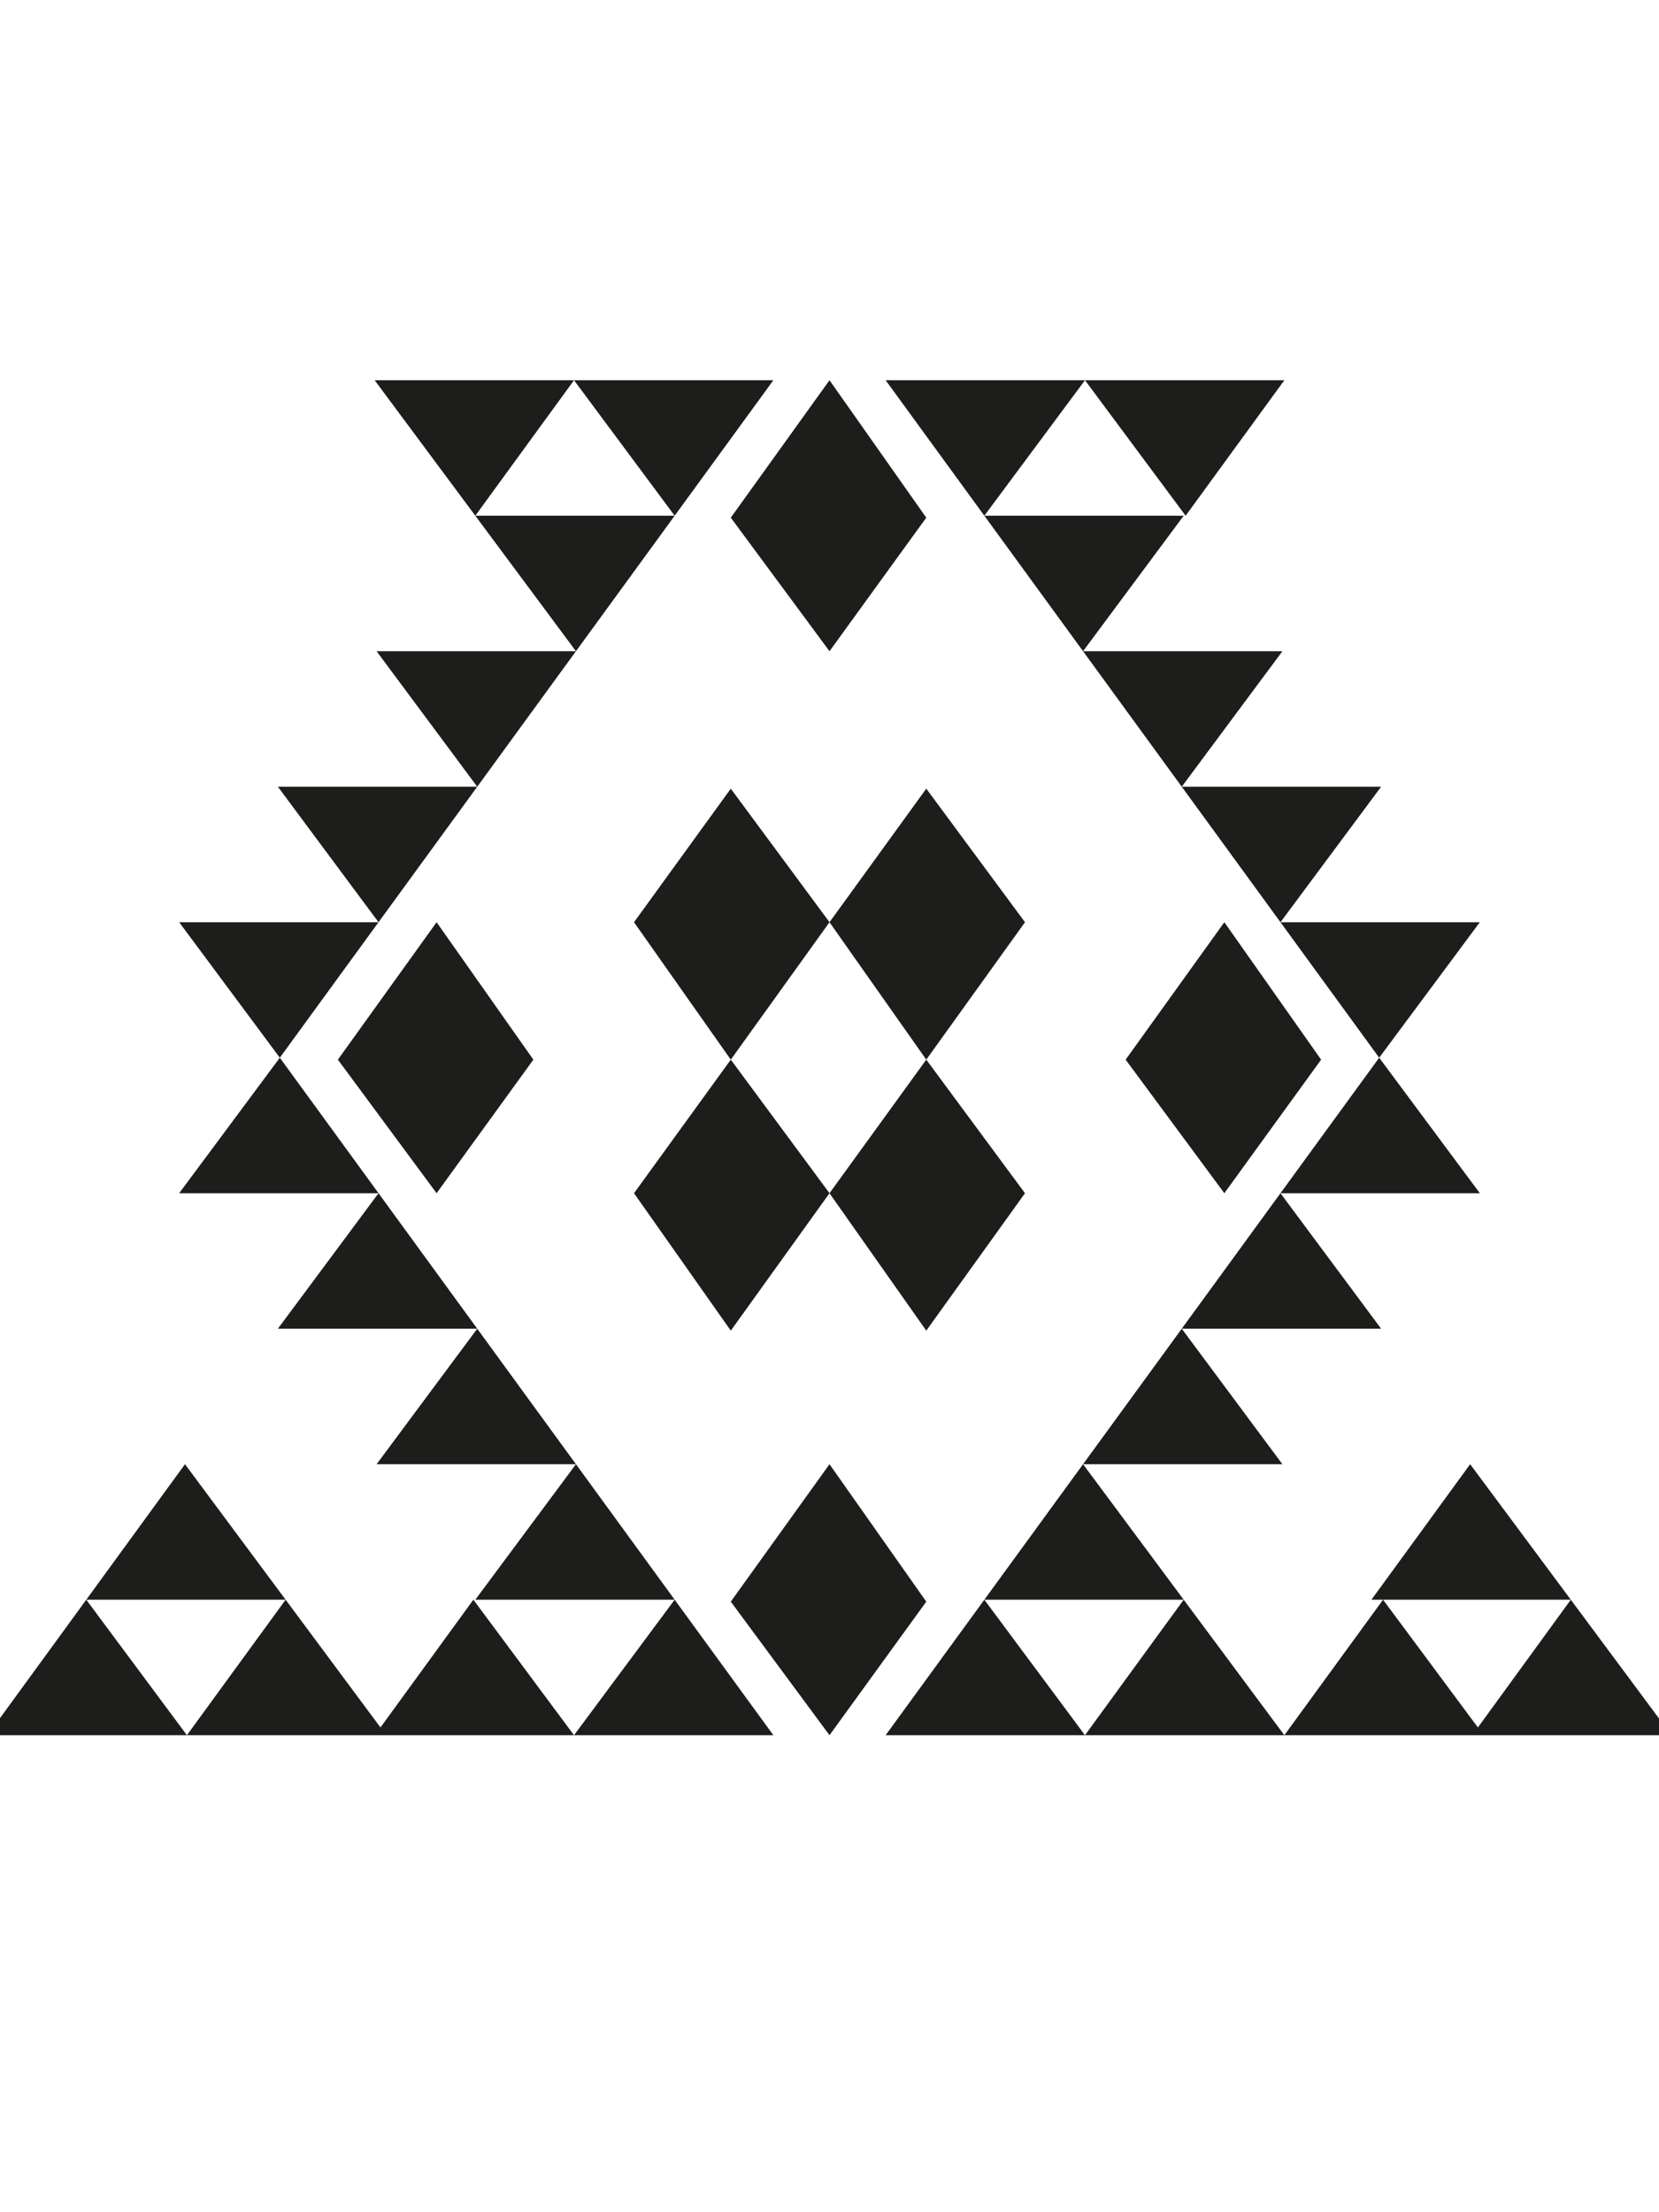 <?xml version="1.0" encoding="UTF-8"?><svg id="Capa_1" xmlns="http://www.w3.org/2000/svg" viewBox="0 0 600 800"><defs><style>.cls-1{fill:#1d1d1b;stroke-width:0px;}</style></defs><path class="cls-1" d="M-4.5,627.5l35.7-49,36.4,49H-4.5ZM66.9,529.5l36.4,49H31.2l35.7-49ZM64.8,333.5h72.1l-35.7,49-36.4-49ZM64.8,431.5l36.4-49,35.7,49h-72.1ZM137.6,624.7l33.6-46.2,36.4,49H67.6l35.7-49,34.3,46.2ZM100.5,284.5h72.1l-35.7,49-36.4-49ZM100.5,480.5l36.4-49,35.7,49h-72.1ZM122.2,383.2l35.7-49.7,35,49.7-35,48.3-35.7-48.3ZM135.5,137.5h72.1l-35.7,49-36.4-49ZM136.2,235.5h72.1l-35.7,49-36.4-49ZM136.2,529.5l36.4-49,35.7,49h-72.1ZM171.9,186.5h72.1l-35.7,49-36.4-49ZM171.9,578.5l36.4-49,35.7,49h-72.1ZM279.7,137.5l-35.7,49-36.4-49h72.1ZM207.6,627.5l36.4-49,35.7,49h-72.1ZM264.3,285.2l35.7,48.3-35.7,49.7-35-49.7,35-48.3ZM229.3,431.5l35-48.3,35.7,48.3-35.7,49.7-35-49.7ZM264.3,187.2l35.7-49.7,35,49.7-35,48.3-35.7-48.3ZM300,529.5l35,49.7-35,48.3-35.7-48.3,35.7-49.7ZM335,285.2l35.7,48.3-35.7,49.7-35-49.7,35-48.3ZM335,481.2l-35-49.7,35-48.3,35.7,48.3-35.7,49.7ZM320.3,137.5h72.1l-36.4,49-35.7-49ZM320.3,627.5l35.7-49,36.4,49h-72.1ZM356,186.5h72.1l-36.4,49-35.7-49ZM391.7,529.5l36.4,49h-72.1l35.7-49ZM391.7,235.5h72.1l-36.4,49-35.7-49ZM427.4,480.5l36.4,49h-72.1l35.7-49ZM464.5,137.5l-35.7,49-36.4-49h72.1ZM392.4,627.5l35.7-49,36.4,49h-72.1ZM477.8,383.2l-35,48.3-35.7-48.3,35.7-49.7,35,49.7ZM427.4,284.5h72.1l-36.4,49-35.7-49ZM463.1,431.5l36.4,49h-72.1l35.7-49ZM463.1,333.5h72.1l-36.4,49-35.7-49ZM498.8,382.5l36.4,49h-72.1l35.7-49ZM568.1,578.5l36.4,49h-140l35.7-49,34.3,46.2,33.6-46.2ZM531.7,529.5l36.4,49h-72.1l35.7-49Z"/></svg>